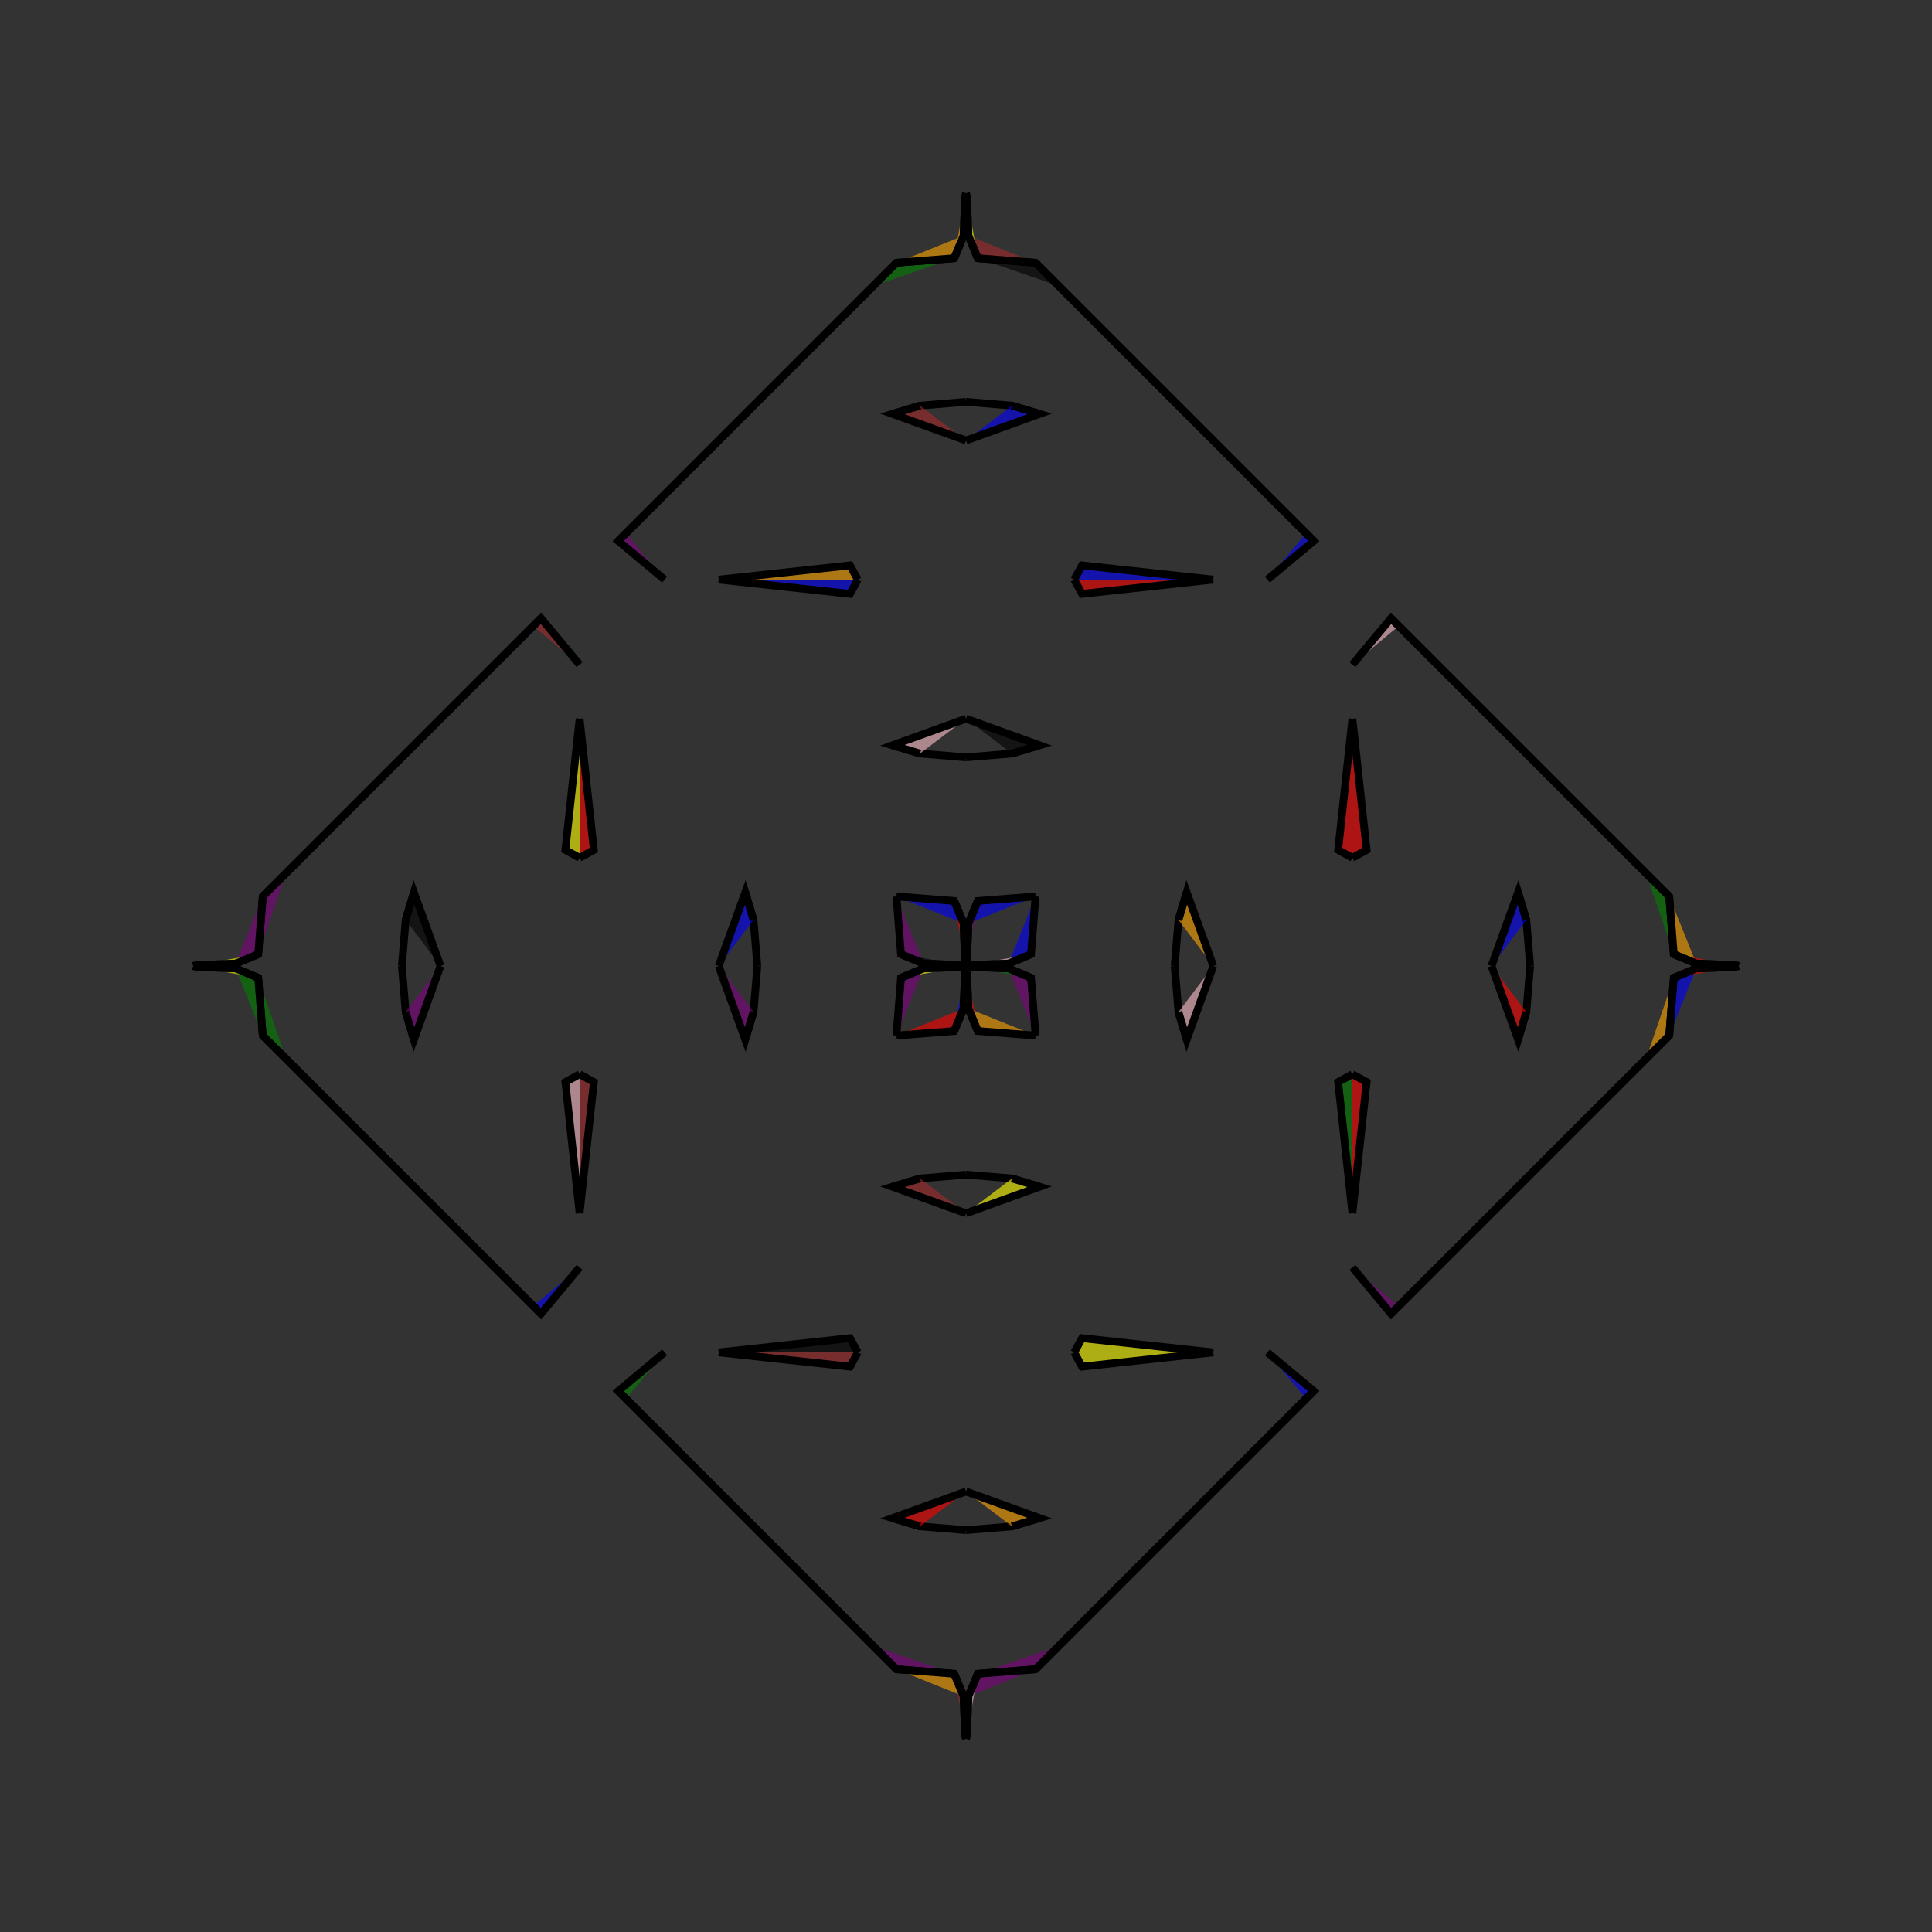 <?xml version="1.0" encoding="UTF-8"?>
<svg xmlns="http://www.w3.org/2000/svg" xmlns:xlink="http://www.w3.org/1999/xlink"
     width="250" height="250" viewBox="-125.0 -125.0 250 250">
<rect x="-125.0" y="-125.0" width="250" height="250" fill="#333333" stroke="none"/>
<defs>
</defs>
<path d="M24.0,76.0 L22.0,78.0 L12.0,88.0" fill="purple" fill-opacity="0.6" stroke="black" stroke-width="1" />
<path d="M24.0,-76.0 L22.0,-78.0 L12.0,-88.0" fill="blue" fill-opacity="0.6" stroke="black" stroke-width="1" />
<path d="M27.0,-0.0 L27.493,-5.952 L28.562,-9.521" fill="orange" fill-opacity="0.6" stroke="black" stroke-width="1" />
<path d="M27.0,-0.0 L27.493,5.952 L28.562,9.521" fill="yellow" fill-opacity="0.6" stroke="black" stroke-width="1" />
<path d="M27.493,-5.952 L28.562,-9.521 L32.0,-0.0" fill="orange" fill-opacity="0.6" stroke="black" stroke-width="1" />
<path d="M27.493,5.952 L28.562,9.521 L32.0,-0.0" fill="pink" fill-opacity="0.6" stroke="black" stroke-width="1" />
<path d="M50.0,-14.0 L48.157,-15.012 L50.0,-32.0" fill="red" fill-opacity="0.6" stroke="black" stroke-width="1" />
<path d="M50.0,14.0 L48.157,15.012 L50.0,32.0" fill="green" fill-opacity="0.6" stroke="black" stroke-width="1" />
<path d="M39.0,50.0 L45.0,55.0 L44.0,56.0" fill="blue" fill-opacity="0.6" stroke="black" stroke-width="1" />
<path d="M39.0,-50.0 L45.0,-55.0 L44.0,-56.0" fill="blue" fill-opacity="0.6" stroke="black" stroke-width="1" />
<path d="M45.0,55.0 L44.0,56.0 L39.0,61.0" fill="orange" fill-opacity="0.6" stroke="black" stroke-width="1" />
<path d="M45.0,-55.0 L44.0,-56.0 L39.0,-61.0" fill="green" fill-opacity="0.6" stroke="black" stroke-width="1" />
<path d="M44.0,56.0 L39.0,61.0 L38.0,62.0" fill="yellow" fill-opacity="0.6" stroke="black" stroke-width="1" />
<path d="M44.0,-56.0 L39.0,-61.0 L38.0,-62.0" fill="black" fill-opacity="0.6" stroke="black" stroke-width="1" />
<path d="M39.0,61.0 L38.0,62.0 L24.0,76.0" fill="blue" fill-opacity="0.6" stroke="black" stroke-width="1" />
<path d="M39.0,-61.0 L38.0,-62.0 L24.0,-76.0" fill="black" fill-opacity="0.6" stroke="black" stroke-width="1" />
<path d="M38.0,62.0 L24.0,76.0 L22.0,78.0" fill="yellow" fill-opacity="0.6" stroke="black" stroke-width="1" />
<path d="M38.0,-62.0 L24.0,-76.0 L22.0,-78.0" fill="pink" fill-opacity="0.6" stroke="black" stroke-width="1" />
<path d="M22.0,78.0 L12.0,88.0 L9.0,91.0" fill="orange" fill-opacity="0.6" stroke="black" stroke-width="1" />
<path d="M22.0,-78.0 L12.0,-88.0 L9.0,-91.0" fill="black" fill-opacity="0.6" stroke="black" stroke-width="1" />
<path d="M12.0,88.0 L9.0,91.0 L1.522,91.587" fill="purple" fill-opacity="0.6" stroke="black" stroke-width="1" />
<path d="M12.0,-88.0 L9.0,-91.0 L1.522,-91.587" fill="black" fill-opacity="0.6" stroke="black" stroke-width="1" />
<path d="M9.0,-9.0 L8.413,-1.522 L5.494,-0.31" fill="blue" fill-opacity="0.6" stroke="black" stroke-width="1" />
<path d="M9.0,9.0 L8.413,1.522 L5.494,0.31" fill="purple" fill-opacity="0.6" stroke="black" stroke-width="1" />
<path d="M8.413,-1.522 L5.494,-0.31 L0.333,-0.107" fill="pink" fill-opacity="0.6" stroke="black" stroke-width="1" />
<path d="M8.413,1.522 L5.494,0.31 L0.333,0.107" fill="green" fill-opacity="0.6" stroke="black" stroke-width="1" />
<path d="M5.494,-0.31 L0.333,-0.107 L0.0,-0.0" fill="orange" fill-opacity="0.6" stroke="black" stroke-width="1" />
<path d="M5.494,0.31 L0.333,0.107 L0.0,-0.0" fill="black" fill-opacity="0.6" stroke="black" stroke-width="1" />
<path d="M-24.0,76.0 L-22.0,78.0 L-12.0,88.0" fill="purple" fill-opacity="0.6" stroke="black" stroke-width="1" />
<path d="M-24.0,-76.0 L-22.0,-78.0 L-12.0,-88.0" fill="black" fill-opacity="0.6" stroke="black" stroke-width="1" />
<path d="M-27.0,-0.0 L-27.493,-5.952 L-28.562,-9.521" fill="red" fill-opacity="0.6" stroke="black" stroke-width="1" />
<path d="M-27.0,-0.0 L-27.493,5.952 L-28.562,9.521" fill="yellow" fill-opacity="0.6" stroke="black" stroke-width="1" />
<path d="M-27.493,-5.952 L-28.562,-9.521 L-32.0,-0.0" fill="blue" fill-opacity="0.6" stroke="black" stroke-width="1" />
<path d="M-27.493,5.952 L-28.562,9.521 L-32.0,-0.0" fill="purple" fill-opacity="0.6" stroke="black" stroke-width="1" />
<path d="M-50.0,-14.0 L-48.157,-15.012 L-50.0,-32.0" fill="red" fill-opacity="0.6" stroke="black" stroke-width="1" />
<path d="M-50.0,14.0 L-48.157,15.012 L-50.0,32.0" fill="brown" fill-opacity="0.6" stroke="black" stroke-width="1" />
<path d="M-39.0,50.0 L-45.0,55.0 L-44.0,56.0" fill="green" fill-opacity="0.6" stroke="black" stroke-width="1" />
<path d="M-39.0,-50.0 L-45.0,-55.0 L-44.0,-56.0" fill="purple" fill-opacity="0.6" stroke="black" stroke-width="1" />
<path d="M-45.0,55.0 L-44.0,56.0 L-39.0,61.0" fill="red" fill-opacity="0.6" stroke="black" stroke-width="1" />
<path d="M-45.0,-55.0 L-44.0,-56.0 L-39.0,-61.0" fill="black" fill-opacity="0.6" stroke="black" stroke-width="1" />
<path d="M-44.0,56.0 L-39.0,61.0 L-38.0,62.0" fill="pink" fill-opacity="0.6" stroke="black" stroke-width="1" />
<path d="M-44.0,-56.0 L-39.0,-61.0 L-38.0,-62.0" fill="brown" fill-opacity="0.6" stroke="black" stroke-width="1" />
<path d="M-39.0,61.0 L-38.0,62.0 L-24.0,76.0" fill="black" fill-opacity="0.6" stroke="black" stroke-width="1" />
<path d="M-39.0,-61.0 L-38.0,-62.0 L-24.0,-76.0" fill="blue" fill-opacity="0.6" stroke="black" stroke-width="1" />
<path d="M-38.0,62.0 L-24.0,76.0 L-22.0,78.0" fill="red" fill-opacity="0.6" stroke="black" stroke-width="1" />
<path d="M-38.0,-62.0 L-24.0,-76.0 L-22.0,-78.0" fill="green" fill-opacity="0.6" stroke="black" stroke-width="1" />
<path d="M-22.0,78.0 L-12.0,88.0 L-9.0,91.0" fill="pink" fill-opacity="0.6" stroke="black" stroke-width="1" />
<path d="M-22.0,-78.0 L-12.0,-88.0 L-9.0,-91.0" fill="orange" fill-opacity="0.6" stroke="black" stroke-width="1" />
<path d="M-12.0,88.0 L-9.0,91.0 L-1.522,91.587" fill="purple" fill-opacity="0.6" stroke="black" stroke-width="1" />
<path d="M-12.0,-88.0 L-9.0,-91.0 L-1.522,-91.587" fill="green" fill-opacity="0.6" stroke="black" stroke-width="1" />
<path d="M-9.0,-9.0 L-8.413,-1.522 L-5.494,-0.31" fill="purple" fill-opacity="0.6" stroke="black" stroke-width="1" />
<path d="M-9.0,9.0 L-8.413,1.522 L-5.494,0.31" fill="purple" fill-opacity="0.6" stroke="black" stroke-width="1" />
<path d="M-8.413,-1.522 L-5.494,-0.31 L-0.333,-0.107" fill="black" fill-opacity="0.6" stroke="black" stroke-width="1" />
<path d="M-8.413,1.522 L-5.494,0.31 L-0.333,0.107" fill="yellow" fill-opacity="0.6" stroke="black" stroke-width="1" />
<path d="M-5.494,-0.31 L-0.333,-0.107 L0.0,-0.0" fill="blue" fill-opacity="0.6" stroke="black" stroke-width="1" />
<path d="M-5.494,0.31 L-0.333,0.107 L0.0,-0.0" fill="green" fill-opacity="0.6" stroke="black" stroke-width="1" />
<path d="M76.0,24.0 L78.0,22.0 L88.0,12.0" fill="green" fill-opacity="0.6" stroke="black" stroke-width="1" />
<path d="M76.0,-24.0 L78.0,-22.0 L88.0,-12.0" fill="brown" fill-opacity="0.6" stroke="black" stroke-width="1" />
<path d="M73.0,-0.0 L72.507,5.952 L71.438,9.521" fill="brown" fill-opacity="0.6" stroke="black" stroke-width="1" />
<path d="M73.0,-0.0 L72.507,-5.952 L71.438,-9.521" fill="pink" fill-opacity="0.6" stroke="black" stroke-width="1" />
<path d="M72.507,5.952 L71.438,9.521 L68.0,-0.0" fill="red" fill-opacity="0.6" stroke="black" stroke-width="1" />
<path d="M72.507,-5.952 L71.438,-9.521 L68.0,-0.0" fill="blue" fill-opacity="0.6" stroke="black" stroke-width="1" />
<path d="M50.0,14.0 L51.843,15.012 L50.0,32.0" fill="red" fill-opacity="0.6" stroke="black" stroke-width="1" />
<path d="M50.0,-14.0 L51.843,-15.012 L50.0,-32.0" fill="red" fill-opacity="0.6" stroke="black" stroke-width="1" />
<path d="M50.0,39.0 L55.0,45.0 L56.0,44.0" fill="purple" fill-opacity="0.6" stroke="black" stroke-width="1" />
<path d="M50.0,-39.0 L55.0,-45.0 L56.0,-44.0" fill="pink" fill-opacity="0.6" stroke="black" stroke-width="1" />
<path d="M55.0,45.0 L56.0,44.0 L61.0,39.0" fill="blue" fill-opacity="0.6" stroke="black" stroke-width="1" />
<path d="M55.0,-45.0 L56.0,-44.0 L61.0,-39.0" fill="green" fill-opacity="0.6" stroke="black" stroke-width="1" />
<path d="M56.0,44.0 L61.0,39.0 L62.0,38.0" fill="blue" fill-opacity="0.6" stroke="black" stroke-width="1" />
<path d="M56.0,-44.0 L61.0,-39.0 L62.0,-38.0" fill="green" fill-opacity="0.6" stroke="black" stroke-width="1" />
<path d="M61.0,39.0 L62.0,38.0 L76.0,24.0" fill="blue" fill-opacity="0.6" stroke="black" stroke-width="1" />
<path d="M61.0,-39.0 L62.0,-38.0 L76.0,-24.0" fill="black" fill-opacity="0.6" stroke="black" stroke-width="1" />
<path d="M62.0,38.0 L76.0,24.0 L78.0,22.0" fill="black" fill-opacity="0.6" stroke="black" stroke-width="1" />
<path d="M62.0,-38.0 L76.0,-24.0 L78.0,-22.0" fill="orange" fill-opacity="0.6" stroke="black" stroke-width="1" />
<path d="M78.0,22.0 L88.0,12.0 L91.0,9.0" fill="orange" fill-opacity="0.6" stroke="black" stroke-width="1" />
<path d="M78.0,-22.0 L88.0,-12.0 L91.0,-9.0" fill="purple" fill-opacity="0.6" stroke="black" stroke-width="1" />
<path d="M88.0,12.0 L91.0,9.0 L91.587,1.522" fill="orange" fill-opacity="0.6" stroke="black" stroke-width="1" />
<path d="M88.0,-12.0 L91.0,-9.0 L91.587,-1.522" fill="green" fill-opacity="0.6" stroke="black" stroke-width="1" />
<path d="M91.0,9.0 L91.587,1.522 L94.506,0.31" fill="blue" fill-opacity="0.6" stroke="black" stroke-width="1" />
<path d="M91.0,-9.0 L91.587,-1.522 L94.506,-0.31" fill="orange" fill-opacity="0.6" stroke="black" stroke-width="1" />
<path d="M91.587,1.522 L94.506,0.31 L99.667,0.107" fill="red" fill-opacity="0.6" stroke="black" stroke-width="1" />
<path d="M91.587,-1.522 L94.506,-0.31 L99.667,-0.107" fill="red" fill-opacity="0.6" stroke="black" stroke-width="1" />
<path d="M94.506,0.31 L99.667,0.107 L100.0,-0.0" fill="pink" fill-opacity="0.6" stroke="black" stroke-width="1" />
<path d="M94.506,-0.31 L99.667,-0.107 L100.0,-0.0" fill="yellow" fill-opacity="0.6" stroke="black" stroke-width="1" />
<path d="M0.0,-27.0 L5.952,-27.493 L9.521,-28.562" fill="black" fill-opacity="0.6" stroke="black" stroke-width="1" />
<path d="M0.0,27.0 L5.952,27.493 L9.521,28.562" fill="orange" fill-opacity="0.6" stroke="black" stroke-width="1" />
<path d="M0.0,73.0 L5.952,72.507 L9.521,71.438" fill="pink" fill-opacity="0.6" stroke="black" stroke-width="1" />
<path d="M0.0,-73.0 L5.952,-72.507 L9.521,-71.438" fill="yellow" fill-opacity="0.6" stroke="black" stroke-width="1" />
<path d="M5.952,-27.493 L9.521,-28.562 L0.0,-32.0" fill="black" fill-opacity="0.6" stroke="black" stroke-width="1" />
<path d="M5.952,27.493 L9.521,28.562 L0.0,32.0" fill="yellow" fill-opacity="0.6" stroke="black" stroke-width="1" />
<path d="M5.952,72.507 L9.521,71.438 L0.0,68.0" fill="orange" fill-opacity="0.6" stroke="black" stroke-width="1" />
<path d="M5.952,-72.507 L9.521,-71.438 L0.0,-68.0" fill="blue" fill-opacity="0.6" stroke="black" stroke-width="1" />
<path d="M14.0,-50.0 L15.012,-48.157 L32.0,-50.0" fill="red" fill-opacity="0.6" stroke="black" stroke-width="1" />
<path d="M14.0,50.0 L15.012,48.157 L32.0,50.0" fill="yellow" fill-opacity="0.6" stroke="black" stroke-width="1" />
<path d="M14.0,50.0 L15.012,51.843 L32.0,50.0" fill="yellow" fill-opacity="0.6" stroke="black" stroke-width="1" />
<path d="M14.0,-50.0 L15.012,-51.843 L32.0,-50.0" fill="blue" fill-opacity="0.6" stroke="black" stroke-width="1" />
<path d="M9.0,-9.0 L1.522,-8.413 L0.31,-5.494" fill="blue" fill-opacity="0.6" stroke="black" stroke-width="1" />
<path d="M9.0,9.0 L1.522,8.413 L0.31,5.494" fill="orange" fill-opacity="0.6" stroke="black" stroke-width="1" />
<path d="M9.0,91.0 L1.522,91.587 L0.31,94.506" fill="purple" fill-opacity="0.6" stroke="black" stroke-width="1" />
<path d="M9.0,-91.0 L1.522,-91.587 L0.31,-94.506" fill="brown" fill-opacity="0.6" stroke="black" stroke-width="1" />
<path d="M1.522,-8.413 L0.31,-5.494 L0.107,-0.333" fill="purple" fill-opacity="0.6" stroke="black" stroke-width="1" />
<path d="M1.522,8.413 L0.31,5.494 L0.107,0.333" fill="red" fill-opacity="0.6" stroke="black" stroke-width="1" />
<path d="M1.522,91.587 L0.31,94.506 L0.107,99.667" fill="pink" fill-opacity="0.6" stroke="black" stroke-width="1" />
<path d="M1.522,-91.587 L0.31,-94.506 L0.107,-99.667" fill="yellow" fill-opacity="0.6" stroke="black" stroke-width="1" />
<path d="M0.31,-5.494 L0.107,-0.333 L0.0,-0.0" fill="red" fill-opacity="0.6" stroke="black" stroke-width="1" />
<path d="M0.31,5.494 L0.107,0.333 L0.0,-0.0" fill="red" fill-opacity="0.6" stroke="black" stroke-width="1" />
<path d="M0.31,94.506 L0.107,99.667 L0.0,100.0" fill="red" fill-opacity="0.6" stroke="black" stroke-width="1" />
<path d="M0.31,-94.506 L0.107,-99.667 L0.0,-100.0" fill="orange" fill-opacity="0.6" stroke="black" stroke-width="1" />
<path d="M0.0,73.0 L-5.952,72.507 L-9.521,71.438" fill="orange" fill-opacity="0.6" stroke="black" stroke-width="1" />
<path d="M0.0,-27.0 L-5.952,-27.493 L-9.521,-28.562" fill="red" fill-opacity="0.6" stroke="black" stroke-width="1" />
<path d="M0.0,27.0 L-5.952,27.493 L-9.521,28.562" fill="yellow" fill-opacity="0.6" stroke="black" stroke-width="1" />
<path d="M0.0,-73.0 L-5.952,-72.507 L-9.521,-71.438" fill="black" fill-opacity="0.6" stroke="black" stroke-width="1" />
<path d="M-5.952,72.507 L-9.521,71.438 L0.0,68.0" fill="red" fill-opacity="0.6" stroke="black" stroke-width="1" />
<path d="M-5.952,-27.493 L-9.521,-28.562 L0.0,-32.0" fill="pink" fill-opacity="0.6" stroke="black" stroke-width="1" />
<path d="M-5.952,27.493 L-9.521,28.562 L0.0,32.0" fill="brown" fill-opacity="0.6" stroke="black" stroke-width="1" />
<path d="M-5.952,-72.507 L-9.521,-71.438 L0.0,-68.0" fill="brown" fill-opacity="0.6" stroke="black" stroke-width="1" />
<path d="M-14.0,50.0 L-15.012,51.843 L-32.0,50.0" fill="brown" fill-opacity="0.6" stroke="black" stroke-width="1" />
<path d="M-14.0,-50.0 L-15.012,-48.157 L-32.0,-50.0" fill="blue" fill-opacity="0.6" stroke="black" stroke-width="1" />
<path d="M-14.0,50.0 L-15.012,48.157 L-32.0,50.0" fill="black" fill-opacity="0.6" stroke="black" stroke-width="1" />
<path d="M-14.0,-50.0 L-15.012,-51.843 L-32.0,-50.0" fill="orange" fill-opacity="0.6" stroke="black" stroke-width="1" />
<path d="M-9.0,91.0 L-1.522,91.587 L-0.31,94.506" fill="orange" fill-opacity="0.6" stroke="black" stroke-width="1" />
<path d="M-9.0,-9.0 L-1.522,-8.413 L-0.31,-5.494" fill="blue" fill-opacity="0.6" stroke="black" stroke-width="1" />
<path d="M-9.0,9.0 L-1.522,8.413 L-0.31,5.494" fill="red" fill-opacity="0.6" stroke="black" stroke-width="1" />
<path d="M-9.0,-91.0 L-1.522,-91.587 L-0.31,-94.506" fill="orange" fill-opacity="0.6" stroke="black" stroke-width="1" />
<path d="M-1.522,91.587 L-0.31,94.506 L-0.107,99.667" fill="brown" fill-opacity="0.6" stroke="black" stroke-width="1" />
<path d="M-1.522,-8.413 L-0.31,-5.494 L-0.107,-0.333" fill="red" fill-opacity="0.6" stroke="black" stroke-width="1" />
<path d="M-1.522,8.413 L-0.31,5.494 L-0.107,0.333" fill="blue" fill-opacity="0.6" stroke="black" stroke-width="1" />
<path d="M-1.522,-91.587 L-0.31,-94.506 L-0.107,-99.667" fill="orange" fill-opacity="0.6" stroke="black" stroke-width="1" />
<path d="M-0.31,94.506 L-0.107,99.667 L0.0,100.0" fill="red" fill-opacity="0.6" stroke="black" stroke-width="1" />
<path d="M-0.31,-5.494 L-0.107,-0.333 L0.0,-0.0" fill="purple" fill-opacity="0.6" stroke="black" stroke-width="1" />
<path d="M-0.31,5.494 L-0.107,0.333 L0.0,-0.0" fill="black" fill-opacity="0.6" stroke="black" stroke-width="1" />
<path d="M-0.31,-94.506 L-0.107,-99.667 L0.0,-100.0" fill="red" fill-opacity="0.6" stroke="black" stroke-width="1" />
<path d="M-76.0,-24.0 L-78.0,-22.0 L-88.0,-12.0" fill="red" fill-opacity="0.6" stroke="black" stroke-width="1" />
<path d="M-76.0,24.0 L-78.0,22.0 L-88.0,12.0" fill="yellow" fill-opacity="0.6" stroke="black" stroke-width="1" />
<path d="M-73.0,-0.0 L-72.507,-5.952 L-71.438,-9.521" fill="brown" fill-opacity="0.6" stroke="black" stroke-width="1" />
<path d="M-73.0,-0.0 L-72.507,5.952 L-71.438,9.521" fill="brown" fill-opacity="0.6" stroke="black" stroke-width="1" />
<path d="M-72.507,-5.952 L-71.438,-9.521 L-68.0,-0.0" fill="black" fill-opacity="0.6" stroke="black" stroke-width="1" />
<path d="M-72.507,5.952 L-71.438,9.521 L-68.0,-0.0" fill="purple" fill-opacity="0.6" stroke="black" stroke-width="1" />
<path d="M-50.0,-14.0 L-51.843,-15.012 L-50.0,-32.0" fill="yellow" fill-opacity="0.6" stroke="black" stroke-width="1" />
<path d="M-50.0,14.0 L-51.843,15.012 L-50.0,32.0" fill="pink" fill-opacity="0.6" stroke="black" stroke-width="1" />
<path d="M-50.0,-39.0 L-55.0,-45.0 L-56.0,-44.0" fill="brown" fill-opacity="0.6" stroke="black" stroke-width="1" />
<path d="M-50.0,39.0 L-55.0,45.0 L-56.0,44.0" fill="blue" fill-opacity="0.6" stroke="black" stroke-width="1" />
<path d="M-55.0,-45.0 L-56.0,-44.0 L-61.0,-39.0" fill="orange" fill-opacity="0.6" stroke="black" stroke-width="1" />
<path d="M-55.0,45.0 L-56.0,44.0 L-61.0,39.0" fill="orange" fill-opacity="0.6" stroke="black" stroke-width="1" />
<path d="M-56.0,-44.0 L-61.0,-39.0 L-62.0,-38.0" fill="yellow" fill-opacity="0.6" stroke="black" stroke-width="1" />
<path d="M-56.0,44.0 L-61.0,39.0 L-62.0,38.0" fill="purple" fill-opacity="0.6" stroke="black" stroke-width="1" />
<path d="M-61.0,-39.0 L-62.0,-38.0 L-76.0,-24.0" fill="yellow" fill-opacity="0.6" stroke="black" stroke-width="1" />
<path d="M-61.0,39.0 L-62.0,38.0 L-76.0,24.0" fill="green" fill-opacity="0.6" stroke="black" stroke-width="1" />
<path d="M-62.0,-38.0 L-76.0,-24.0 L-78.0,-22.0" fill="blue" fill-opacity="0.6" stroke="black" stroke-width="1" />
<path d="M-62.0,38.0 L-76.0,24.0 L-78.0,22.0" fill="green" fill-opacity="0.6" stroke="black" stroke-width="1" />
<path d="M-78.0,-22.0 L-88.0,-12.0 L-91.0,-9.0" fill="brown" fill-opacity="0.6" stroke="black" stroke-width="1" />
<path d="M-78.0,22.0 L-88.0,12.0 L-91.0,9.0" fill="pink" fill-opacity="0.6" stroke="black" stroke-width="1" />
<path d="M-88.0,-12.0 L-91.0,-9.0 L-91.587,-1.522" fill="purple" fill-opacity="0.6" stroke="black" stroke-width="1" />
<path d="M-88.0,12.0 L-91.0,9.0 L-91.587,1.522" fill="green" fill-opacity="0.6" stroke="black" stroke-width="1" />
<path d="M-91.0,-9.0 L-91.587,-1.522 L-94.506,-0.31" fill="purple" fill-opacity="0.6" stroke="black" stroke-width="1" />
<path d="M-91.0,9.0 L-91.587,1.522 L-94.506,0.31" fill="green" fill-opacity="0.6" stroke="black" stroke-width="1" />
<path d="M-91.587,-1.522 L-94.506,-0.31 L-99.667,-0.107" fill="yellow" fill-opacity="0.6" stroke="black" stroke-width="1" />
<path d="M-91.587,1.522 L-94.506,0.31 L-99.667,0.107" fill="yellow" fill-opacity="0.6" stroke="black" stroke-width="1" />
<path d="M-94.506,-0.31 L-99.667,-0.107 L-100.0,-0.0" fill="yellow" fill-opacity="0.6" stroke="black" stroke-width="1" />
<path d="M-94.506,0.31 L-99.667,0.107 L-100.0,-0.0" fill="brown" fill-opacity="0.6" stroke="black" stroke-width="1" />
</svg>